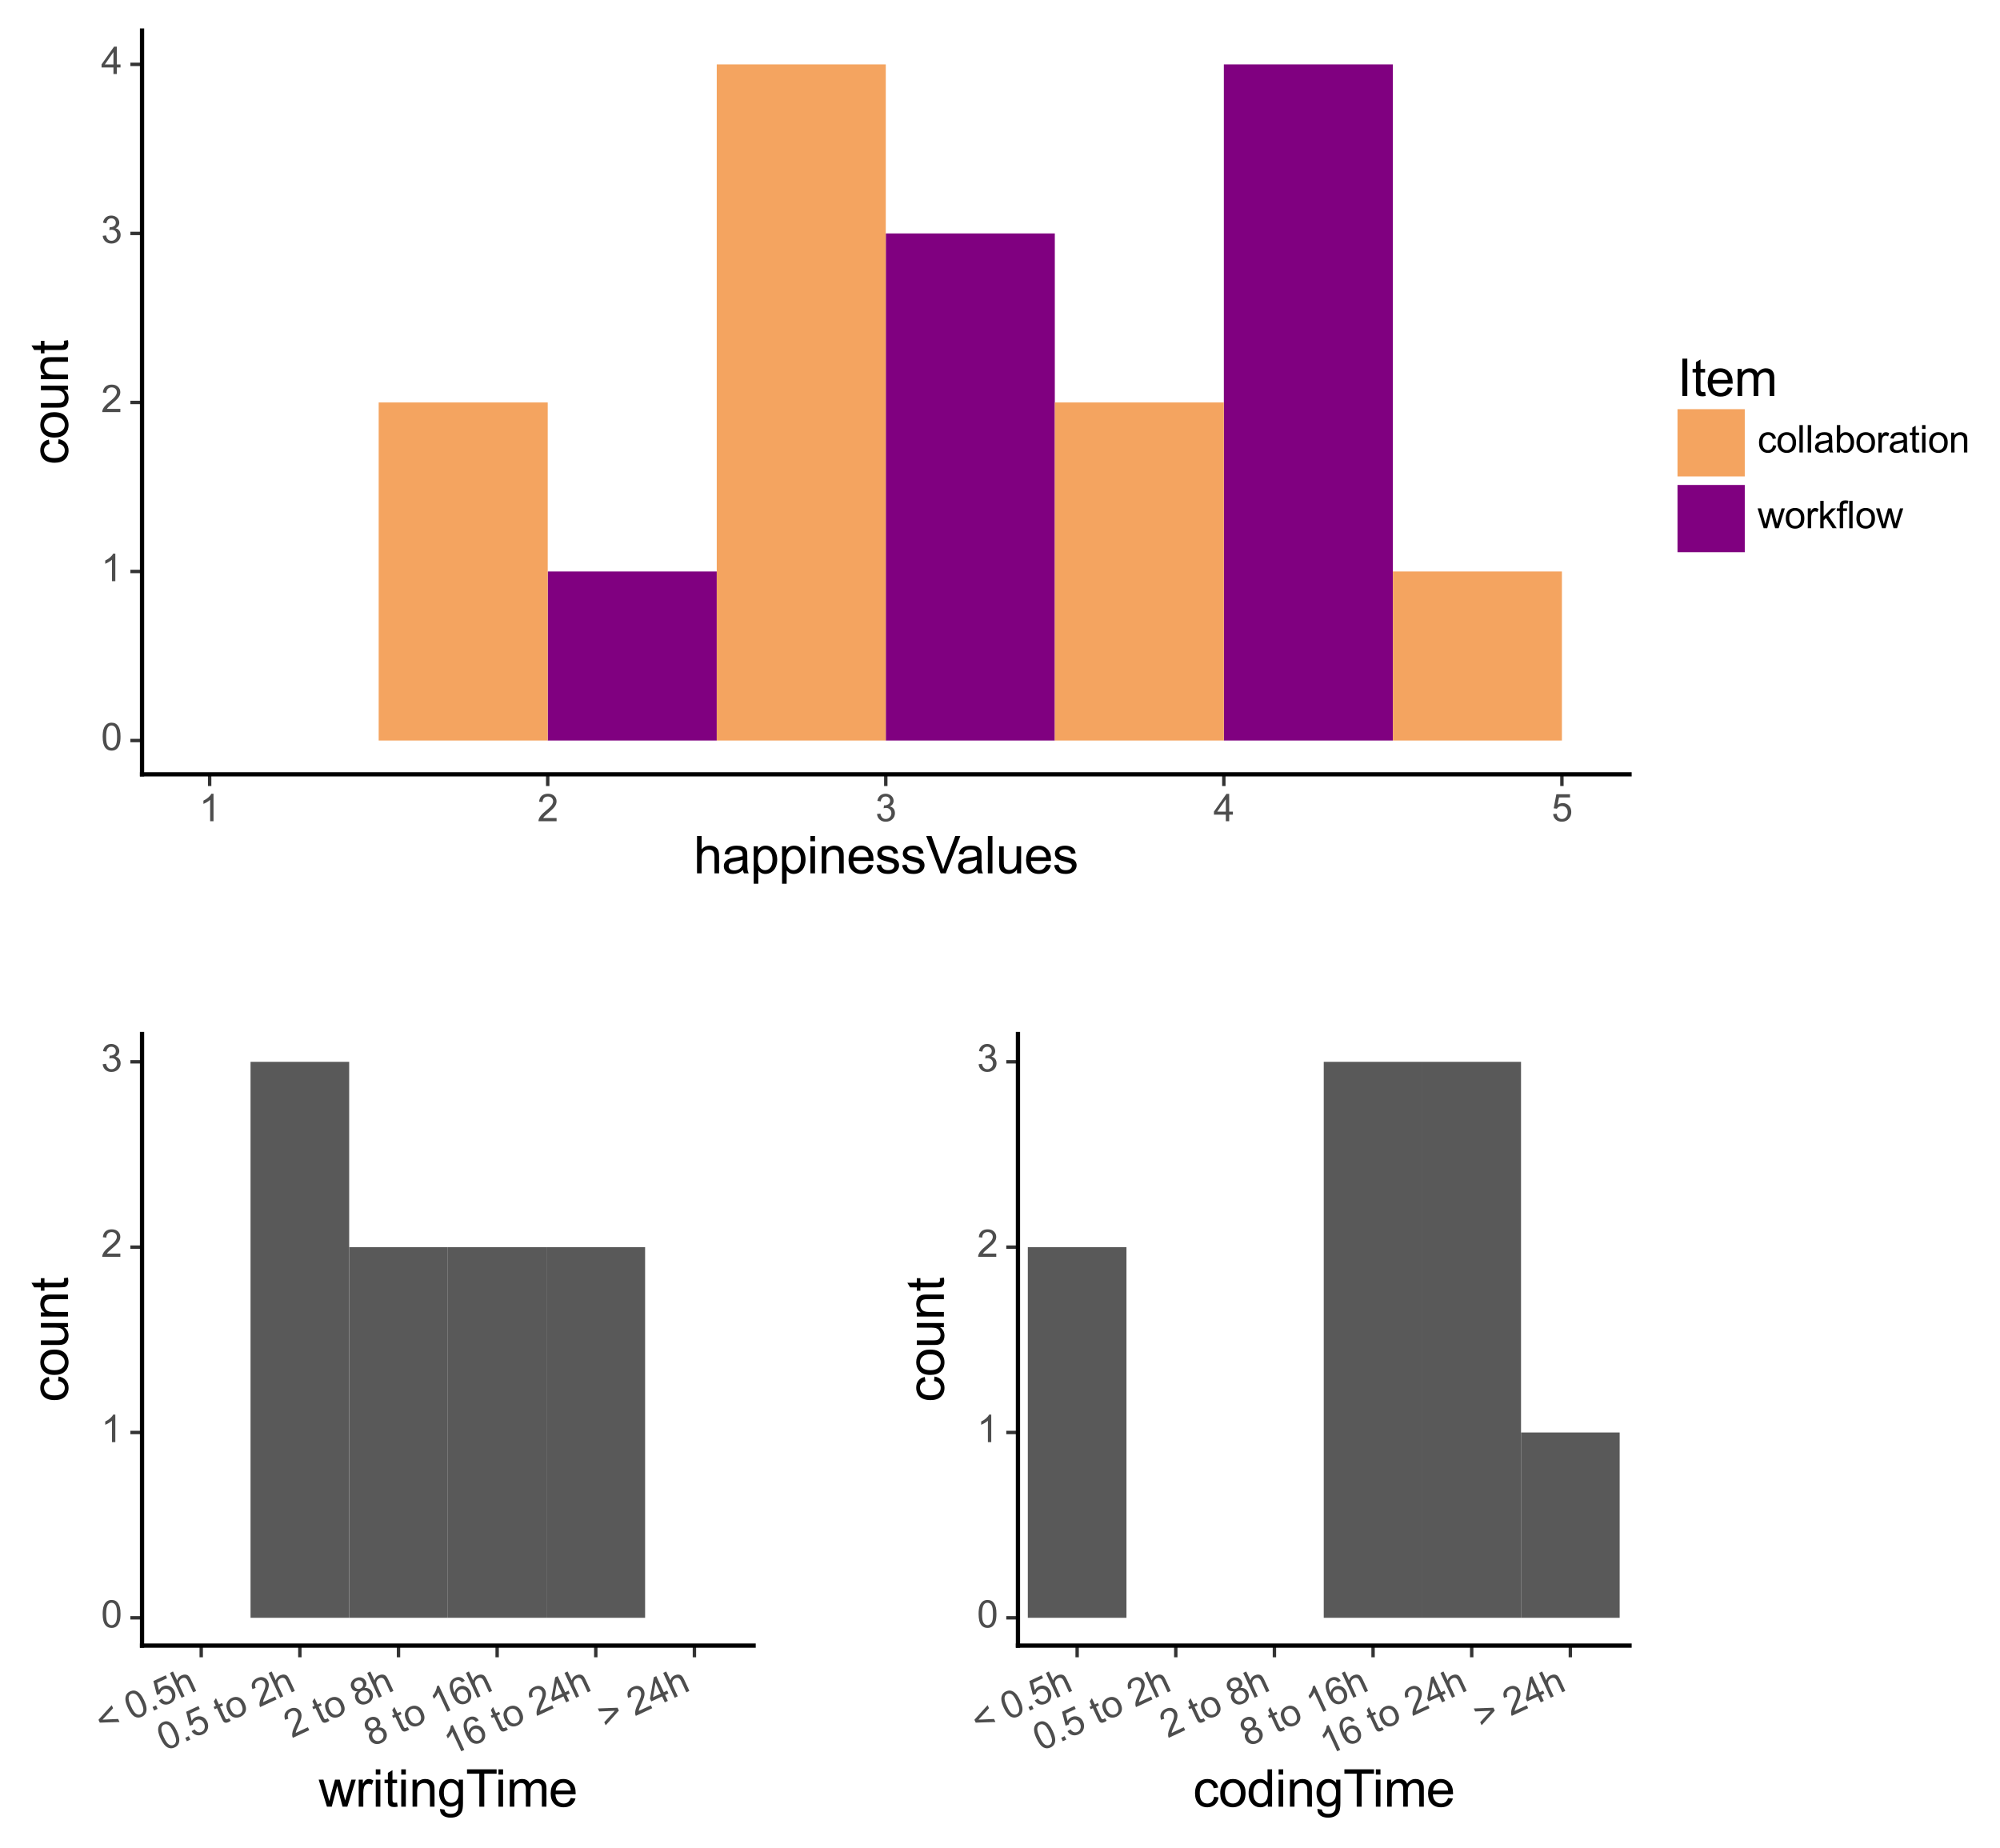<?xml version="1.0" encoding="utf-8" standalone="no"?>
<!DOCTYPE svg PUBLIC "-//W3C//DTD SVG 1.1//EN"
  "http://www.w3.org/Graphics/SVG/1.1/DTD/svg11.dtd">
<svg xmlns:xlink="http://www.w3.org/1999/xlink" width="470.918pt" height="435.124pt" viewBox="0 0 470.918 435.124" xmlns="http://www.w3.org/2000/svg" version="1.1">
 <rect x="0" y="0" width="470.918" height="435.124" fill="#808080" stroke="none"/>
 <defs>
  <style type="text/css">*{stroke-linejoin: round; stroke-linecap: butt}</style>
 </defs>
 <g id="figure_1">
  <g id="patch_1">
   <path d="M 0 435.124 
L 470.918 435.124 
L 470.918 0 
L 0 0 
z
" style="fill: #ffffff; stroke: #ffffff; stroke-linejoin: miter"/>
  </g>
  <g id="axes_1">
   <g id="patch_2">
    <path d="M 239.688 387.472 
L 383.688 387.472 
L 383.688 243.472 
L 239.688 243.472 
z
" style="fill: #ffffff"/>
   </g>
   <g id="matplotlib.axis_1">
    <g id="xtick_1">
     <g id="line2d_1">
      <path d="M 253.623 387.472 
" style="fill: none; stroke: #000000; stroke-width: 1.5; stroke-linecap: square"/>
      <defs>
       <path id="mec84e89b6c" d="M 0 0 
L 0 2.75 
" style="stroke: #333333; stroke-width: 0.8"/>
      </defs>
      <g>
       <use xlink:href="#mec84e89b6c" x="253.623" y="387.472" style="stroke: #333333; stroke-width: 0.8"/>
      </g>
     </g>
     <g id="text_1">
      <!-- &lt; 0.5h -->
      <g style="fill: #4d4d4d" transform="translate(230.489 408.374) rotate(-25) scale(0.088 -0.088)">
       <defs>
        <path id="ArialMT-3c" d="M 350 2003 
L 350 2528 
L 3384 3809 
L 3384 3250 
L 978 2263 
L 3384 1266 
L 3384 706 
L 350 2003 
z
" transform="scale(0.016)"/>
        <path id="ArialMT-20" transform="scale(0.016)"/>
        <path id="ArialMT-30" d="M 266 2259 
Q 266 3072 433 3567 
Q 600 4063 929 4331 
Q 1259 4600 1759 4600 
Q 2128 4600 2406 4451 
Q 2684 4303 2865 4023 
Q 3047 3744 3150 3342 
Q 3253 2941 3253 2259 
Q 3253 1453 3087 958 
Q 2922 463 2592 192 
Q 2263 -78 1759 -78 
Q 1097 -78 719 397 
Q 266 969 266 2259 
z
M 844 2259 
Q 844 1131 1108 757 
Q 1372 384 1759 384 
Q 2147 384 2411 759 
Q 2675 1134 2675 2259 
Q 2675 3391 2411 3762 
Q 2147 4134 1753 4134 
Q 1366 4134 1134 3806 
Q 844 3388 844 2259 
z
" transform="scale(0.016)"/>
        <path id="ArialMT-2e" d="M 581 0 
L 581 641 
L 1222 641 
L 1222 0 
L 581 0 
z
" transform="scale(0.016)"/>
        <path id="ArialMT-35" d="M 266 1200 
L 856 1250 
Q 922 819 1161 601 
Q 1400 384 1738 384 
Q 2144 384 2425 690 
Q 2706 997 2706 1503 
Q 2706 1984 2436 2262 
Q 2166 2541 1728 2541 
Q 1456 2541 1237 2417 
Q 1019 2294 894 2097 
L 366 2166 
L 809 4519 
L 3088 4519 
L 3088 3981 
L 1259 3981 
L 1013 2750 
Q 1425 3038 1878 3038 
Q 2478 3038 2890 2622 
Q 3303 2206 3303 1553 
Q 3303 931 2941 478 
Q 2500 -78 1738 -78 
Q 1113 -78 717 272 
Q 322 622 266 1200 
z
" transform="scale(0.016)"/>
        <path id="ArialMT-68" d="M 422 0 
L 422 4581 
L 984 4581 
L 984 2938 
Q 1378 3394 1978 3394 
Q 2347 3394 2619 3248 
Q 2891 3103 3008 2847 
Q 3125 2591 3125 2103 
L 3125 0 
L 2563 0 
L 2563 2103 
Q 2563 2525 2380 2717 
Q 2197 2909 1863 2909 
Q 1613 2909 1392 2779 
Q 1172 2650 1078 2428 
Q 984 2206 984 1816 
L 984 0 
L 422 0 
z
" transform="scale(0.016)"/>
       </defs>
       <use xlink:href="#ArialMT-3c"/>
       <use xlink:href="#ArialMT-20" x="58.398"/>
       <use xlink:href="#ArialMT-30" x="86.182"/>
       <use xlink:href="#ArialMT-2e" x="141.797"/>
       <use xlink:href="#ArialMT-35" x="169.58"/>
       <use xlink:href="#ArialMT-68" x="225.195"/>
      </g>
     </g>
    </g>
    <g id="xtick_2">
     <g id="line2d_2">
      <path d="M 276.849 387.472 
" style="fill: none; stroke: #000000; stroke-width: 1.5; stroke-linecap: square"/>
      <g>
       <use xlink:href="#mec84e89b6c" x="276.849" y="387.472" style="stroke: #333333; stroke-width: 0.8"/>
      </g>
     </g>
     <g id="text_2">
      <!-- 0.5 to 2h -->
      <g style="fill: #4d4d4d" transform="translate(245.071 412.404) rotate(-25) scale(0.088 -0.088)">
       <defs>
        <path id="ArialMT-74" d="M 1650 503 
L 1731 6 
Q 1494 -44 1306 -44 
Q 1000 -44 831 53 
Q 663 150 594 308 
Q 525 466 525 972 
L 525 2881 
L 113 2881 
L 113 3319 
L 525 3319 
L 525 4141 
L 1084 4478 
L 1084 3319 
L 1650 3319 
L 1650 2881 
L 1084 2881 
L 1084 941 
Q 1084 700 1114 631 
Q 1144 563 1211 522 
Q 1278 481 1403 481 
Q 1497 481 1650 503 
z
" transform="scale(0.016)"/>
        <path id="ArialMT-6f" d="M 213 1659 
Q 213 2581 725 3025 
Q 1153 3394 1769 3394 
Q 2453 3394 2887 2945 
Q 3322 2497 3322 1706 
Q 3322 1066 3130 698 
Q 2938 331 2570 128 
Q 2203 -75 1769 -75 
Q 1072 -75 642 372 
Q 213 819 213 1659 
z
M 791 1659 
Q 791 1022 1069 705 
Q 1347 388 1769 388 
Q 2188 388 2466 706 
Q 2744 1025 2744 1678 
Q 2744 2294 2464 2611 
Q 2184 2928 1769 2928 
Q 1347 2928 1069 2612 
Q 791 2297 791 1659 
z
" transform="scale(0.016)"/>
        <path id="ArialMT-32" d="M 3222 541 
L 3222 0 
L 194 0 
Q 188 203 259 391 
Q 375 700 629 1000 
Q 884 1300 1366 1694 
Q 2113 2306 2375 2664 
Q 2638 3022 2638 3341 
Q 2638 3675 2398 3904 
Q 2159 4134 1775 4134 
Q 1369 4134 1125 3890 
Q 881 3647 878 3216 
L 300 3275 
Q 359 3922 746 4261 
Q 1134 4600 1788 4600 
Q 2447 4600 2831 4234 
Q 3216 3869 3216 3328 
Q 3216 3053 3103 2787 
Q 2991 2522 2730 2228 
Q 2469 1934 1863 1422 
Q 1356 997 1212 845 
Q 1069 694 975 541 
L 3222 541 
z
" transform="scale(0.016)"/>
       </defs>
       <use xlink:href="#ArialMT-30"/>
       <use xlink:href="#ArialMT-2e" x="55.615"/>
       <use xlink:href="#ArialMT-35" x="83.398"/>
       <use xlink:href="#ArialMT-20" x="139.014"/>
       <use xlink:href="#ArialMT-74" x="166.797"/>
       <use xlink:href="#ArialMT-6f" x="194.58"/>
       <use xlink:href="#ArialMT-20" x="250.195"/>
       <use xlink:href="#ArialMT-32" x="277.979"/>
       <use xlink:href="#ArialMT-68" x="333.594"/>
      </g>
     </g>
    </g>
    <g id="xtick_3">
     <g id="line2d_3">
      <path d="M 300.075 387.472 
" style="fill: none; stroke: #000000; stroke-width: 1.5; stroke-linecap: square"/>
      <g>
       <use xlink:href="#mec84e89b6c" x="300.075" y="387.472" style="stroke: #333333; stroke-width: 0.8"/>
      </g>
     </g>
     <g id="text_3">
      <!-- 2 to 8h -->
      <g style="fill: #4d4d4d" transform="translate(274.948 409.303) rotate(-25) scale(0.088 -0.088)">
       <defs>
        <path id="ArialMT-38" d="M 1131 2484 
Q 781 2613 612 2850 
Q 444 3088 444 3419 
Q 444 3919 803 4259 
Q 1163 4600 1759 4600 
Q 2359 4600 2725 4251 
Q 3091 3903 3091 3403 
Q 3091 3084 2923 2848 
Q 2756 2613 2416 2484 
Q 2838 2347 3058 2040 
Q 3278 1734 3278 1309 
Q 3278 722 2862 322 
Q 2447 -78 1769 -78 
Q 1091 -78 675 323 
Q 259 725 259 1325 
Q 259 1772 486 2073 
Q 713 2375 1131 2484 
z
M 1019 3438 
Q 1019 3113 1228 2906 
Q 1438 2700 1772 2700 
Q 2097 2700 2305 2904 
Q 2513 3109 2513 3406 
Q 2513 3716 2298 3927 
Q 2084 4138 1766 4138 
Q 1444 4138 1231 3931 
Q 1019 3725 1019 3438 
z
M 838 1322 
Q 838 1081 952 856 
Q 1066 631 1291 507 
Q 1516 384 1775 384 
Q 2178 384 2440 643 
Q 2703 903 2703 1303 
Q 2703 1709 2433 1975 
Q 2163 2241 1756 2241 
Q 1359 2241 1098 1978 
Q 838 1716 838 1322 
z
" transform="scale(0.016)"/>
       </defs>
       <use xlink:href="#ArialMT-32"/>
       <use xlink:href="#ArialMT-20" x="55.615"/>
       <use xlink:href="#ArialMT-74" x="83.398"/>
       <use xlink:href="#ArialMT-6f" x="111.182"/>
       <use xlink:href="#ArialMT-20" x="166.797"/>
       <use xlink:href="#ArialMT-38" x="194.58"/>
       <use xlink:href="#ArialMT-68" x="250.195"/>
      </g>
     </g>
    </g>
    <g id="xtick_4">
     <g id="line2d_4">
      <path d="M 323.3 387.472 
" style="fill: none; stroke: #000000; stroke-width: 1.5; stroke-linecap: square"/>
      <g>
       <use xlink:href="#mec84e89b6c" x="323.3" y="387.472" style="stroke: #333333; stroke-width: 0.8"/>
      </g>
     </g>
     <g id="text_4">
      <!-- 8 to 16h -->
      <g style="fill: #4d4d4d" transform="translate(293.739 411.371) rotate(-25) scale(0.088 -0.088)">
       <defs>
        <path id="ArialMT-31" d="M 2384 0 
L 1822 0 
L 1822 3584 
Q 1619 3391 1289 3197 
Q 959 3003 697 2906 
L 697 3450 
Q 1169 3672 1522 3987 
Q 1875 4303 2022 4600 
L 2384 4600 
L 2384 0 
z
" transform="scale(0.016)"/>
        <path id="ArialMT-36" d="M 3184 3459 
L 2625 3416 
Q 2550 3747 2413 3897 
Q 2184 4138 1850 4138 
Q 1581 4138 1378 3988 
Q 1113 3794 959 3422 
Q 806 3050 800 2363 
Q 1003 2672 1297 2822 
Q 1591 2972 1913 2972 
Q 2475 2972 2870 2558 
Q 3266 2144 3266 1488 
Q 3266 1056 3080 686 
Q 2894 316 2569 119 
Q 2244 -78 1831 -78 
Q 1128 -78 684 439 
Q 241 956 241 2144 
Q 241 3472 731 4075 
Q 1159 4600 1884 4600 
Q 2425 4600 2770 4297 
Q 3116 3994 3184 3459 
z
M 888 1484 
Q 888 1194 1011 928 
Q 1134 663 1356 523 
Q 1578 384 1822 384 
Q 2178 384 2434 671 
Q 2691 959 2691 1453 
Q 2691 1928 2437 2201 
Q 2184 2475 1800 2475 
Q 1419 2475 1153 2201 
Q 888 1928 888 1484 
z
" transform="scale(0.016)"/>
       </defs>
       <use xlink:href="#ArialMT-38"/>
       <use xlink:href="#ArialMT-20" x="55.615"/>
       <use xlink:href="#ArialMT-74" x="83.398"/>
       <use xlink:href="#ArialMT-6f" x="111.182"/>
       <use xlink:href="#ArialMT-20" x="166.797"/>
       <use xlink:href="#ArialMT-31" x="194.58"/>
       <use xlink:href="#ArialMT-36" x="250.195"/>
       <use xlink:href="#ArialMT-68" x="305.811"/>
      </g>
     </g>
    </g>
    <g id="xtick_5">
     <g id="line2d_5">
      <path d="M 346.526 387.472 
" style="fill: none; stroke: #000000; stroke-width: 1.5; stroke-linecap: square"/>
      <g>
       <use xlink:href="#mec84e89b6c" x="346.526" y="387.472" style="stroke: #333333; stroke-width: 0.8"/>
      </g>
     </g>
     <g id="text_5">
      <!-- 16 to 24h -->
      <g style="fill: #4d4d4d" transform="translate(312.529 413.439) rotate(-25) scale(0.088 -0.088)">
       <defs>
        <path id="ArialMT-34" d="M 2069 0 
L 2069 1097 
L 81 1097 
L 81 1613 
L 2172 4581 
L 2631 4581 
L 2631 1613 
L 3250 1613 
L 3250 1097 
L 2631 1097 
L 2631 0 
L 2069 0 
z
M 2069 1613 
L 2069 3678 
L 634 1613 
L 2069 1613 
z
" transform="scale(0.016)"/>
       </defs>
       <use xlink:href="#ArialMT-31"/>
       <use xlink:href="#ArialMT-36" x="55.615"/>
       <use xlink:href="#ArialMT-20" x="111.23"/>
       <use xlink:href="#ArialMT-74" x="139.014"/>
       <use xlink:href="#ArialMT-6f" x="166.797"/>
       <use xlink:href="#ArialMT-20" x="222.412"/>
       <use xlink:href="#ArialMT-32" x="250.195"/>
       <use xlink:href="#ArialMT-34" x="305.811"/>
       <use xlink:href="#ArialMT-68" x="361.426"/>
      </g>
     </g>
    </g>
    <g id="xtick_6">
     <g id="line2d_6">
      <path d="M 369.752 387.472 
" style="fill: none; stroke: #000000; stroke-width: 1.5; stroke-linecap: square"/>
      <g>
       <use xlink:href="#mec84e89b6c" x="369.752" y="387.472" style="stroke: #333333; stroke-width: 0.8"/>
      </g>
     </g>
     <g id="text_6">
      <!-- &gt; 24h -->
      <g style="fill: #4d4d4d" transform="translate(348.834 407.34) rotate(-25) scale(0.088 -0.088)">
       <defs>
        <path id="ArialMT-3e" d="M 3384 2003 
L 350 706 
L 350 1266 
L 2753 2263 
L 350 3250 
L 350 3809 
L 3384 2528 
L 3384 2003 
z
" transform="scale(0.016)"/>
       </defs>
       <use xlink:href="#ArialMT-3e"/>
       <use xlink:href="#ArialMT-20" x="58.398"/>
       <use xlink:href="#ArialMT-32" x="86.182"/>
       <use xlink:href="#ArialMT-34" x="141.797"/>
       <use xlink:href="#ArialMT-68" x="197.412"/>
      </g>
     </g>
    </g>
    <g id="text_7">
     <!-- codingTime -->
     <g transform="translate(280.901 425.399) scale(0.12 -0.12)">
      <defs>
       <path id="ArialMT-63" d="M 2588 1216 
L 3141 1144 
Q 3050 572 2676 248 
Q 2303 -75 1759 -75 
Q 1078 -75 664 370 
Q 250 816 250 1647 
Q 250 2184 428 2587 
Q 606 2991 970 3192 
Q 1334 3394 1763 3394 
Q 2303 3394 2647 3120 
Q 2991 2847 3088 2344 
L 2541 2259 
Q 2463 2594 2264 2762 
Q 2066 2931 1784 2931 
Q 1359 2931 1093 2626 
Q 828 2322 828 1663 
Q 828 994 1084 691 
Q 1341 388 1753 388 
Q 2084 388 2306 591 
Q 2528 794 2588 1216 
z
" transform="scale(0.016)"/>
       <path id="ArialMT-64" d="M 2575 0 
L 2575 419 
Q 2259 -75 1647 -75 
Q 1250 -75 917 144 
Q 584 363 401 755 
Q 219 1147 219 1656 
Q 219 2153 384 2558 
Q 550 2963 881 3178 
Q 1213 3394 1622 3394 
Q 1922 3394 2156 3267 
Q 2391 3141 2538 2938 
L 2538 4581 
L 3097 4581 
L 3097 0 
L 2575 0 
z
M 797 1656 
Q 797 1019 1065 703 
Q 1334 388 1700 388 
Q 2069 388 2326 689 
Q 2584 991 2584 1609 
Q 2584 2291 2321 2609 
Q 2059 2928 1675 2928 
Q 1300 2928 1048 2622 
Q 797 2316 797 1656 
z
" transform="scale(0.016)"/>
       <path id="ArialMT-69" d="M 425 3934 
L 425 4581 
L 988 4581 
L 988 3934 
L 425 3934 
z
M 425 0 
L 425 3319 
L 988 3319 
L 988 0 
L 425 0 
z
" transform="scale(0.016)"/>
       <path id="ArialMT-6e" d="M 422 0 
L 422 3319 
L 928 3319 
L 928 2847 
Q 1294 3394 1984 3394 
Q 2284 3394 2536 3286 
Q 2788 3178 2913 3003 
Q 3038 2828 3088 2588 
Q 3119 2431 3119 2041 
L 3119 0 
L 2556 0 
L 2556 2019 
Q 2556 2363 2490 2533 
Q 2425 2703 2258 2804 
Q 2091 2906 1866 2906 
Q 1506 2906 1245 2678 
Q 984 2450 984 1813 
L 984 0 
L 422 0 
z
" transform="scale(0.016)"/>
       <path id="ArialMT-67" d="M 319 -275 
L 866 -356 
Q 900 -609 1056 -725 
Q 1266 -881 1628 -881 
Q 2019 -881 2231 -725 
Q 2444 -569 2519 -288 
Q 2563 -116 2559 434 
Q 2191 0 1641 0 
Q 956 0 581 494 
Q 206 988 206 1678 
Q 206 2153 378 2554 
Q 550 2956 876 3175 
Q 1203 3394 1644 3394 
Q 2231 3394 2613 2919 
L 2613 3319 
L 3131 3319 
L 3131 450 
Q 3131 -325 2973 -648 
Q 2816 -972 2473 -1159 
Q 2131 -1347 1631 -1347 
Q 1038 -1347 672 -1080 
Q 306 -813 319 -275 
z
M 784 1719 
Q 784 1066 1043 766 
Q 1303 466 1694 466 
Q 2081 466 2343 764 
Q 2606 1063 2606 1700 
Q 2606 2309 2336 2618 
Q 2066 2928 1684 2928 
Q 1309 2928 1046 2623 
Q 784 2319 784 1719 
z
" transform="scale(0.016)"/>
       <path id="ArialMT-54" d="M 1659 0 
L 1659 4041 
L 150 4041 
L 150 4581 
L 3781 4581 
L 3781 4041 
L 2266 4041 
L 2266 0 
L 1659 0 
z
" transform="scale(0.016)"/>
       <path id="ArialMT-6d" d="M 422 0 
L 422 3319 
L 925 3319 
L 925 2853 
Q 1081 3097 1340 3245 
Q 1600 3394 1931 3394 
Q 2300 3394 2536 3241 
Q 2772 3088 2869 2813 
Q 3263 3394 3894 3394 
Q 4388 3394 4653 3120 
Q 4919 2847 4919 2278 
L 4919 0 
L 4359 0 
L 4359 2091 
Q 4359 2428 4304 2576 
Q 4250 2725 4106 2815 
Q 3963 2906 3769 2906 
Q 3419 2906 3187 2673 
Q 2956 2441 2956 1928 
L 2956 0 
L 2394 0 
L 2394 2156 
Q 2394 2531 2256 2718 
Q 2119 2906 1806 2906 
Q 1569 2906 1367 2781 
Q 1166 2656 1075 2415 
Q 984 2175 984 1722 
L 984 0 
L 422 0 
z
" transform="scale(0.016)"/>
       <path id="ArialMT-65" d="M 2694 1069 
L 3275 997 
Q 3138 488 2766 206 
Q 2394 -75 1816 -75 
Q 1088 -75 661 373 
Q 234 822 234 1631 
Q 234 2469 665 2931 
Q 1097 3394 1784 3394 
Q 2450 3394 2872 2941 
Q 3294 2488 3294 1666 
Q 3294 1616 3291 1516 
L 816 1516 
Q 847 969 1125 678 
Q 1403 388 1819 388 
Q 2128 388 2347 550 
Q 2566 713 2694 1069 
z
M 847 1978 
L 2700 1978 
Q 2663 2397 2488 2606 
Q 2219 2931 1791 2931 
Q 1403 2931 1139 2672 
Q 875 2413 847 1978 
z
" transform="scale(0.016)"/>
      </defs>
      <use xlink:href="#ArialMT-63"/>
      <use xlink:href="#ArialMT-6f" x="50"/>
      <use xlink:href="#ArialMT-64" x="105.615"/>
      <use xlink:href="#ArialMT-69" x="161.23"/>
      <use xlink:href="#ArialMT-6e" x="183.447"/>
      <use xlink:href="#ArialMT-67" x="239.062"/>
      <use xlink:href="#ArialMT-54" x="294.678"/>
      <use xlink:href="#ArialMT-69" x="352.012"/>
      <use xlink:href="#ArialMT-6d" x="374.229"/>
      <use xlink:href="#ArialMT-65" x="457.529"/>
     </g>
    </g>
   </g>
   <g id="matplotlib.axis_2">
    <g id="ytick_1">
     <g id="line2d_7">
      <path d="M 239.688 380.926 
" style="fill: none; stroke: #000000; stroke-width: 1.5; stroke-linecap: square"/>
      <defs>
       <path id="m8997f641a8" d="M 0 0 
L -2.75 0 
" style="stroke: #333333; stroke-width: 0.8"/>
      </defs>
      <g>
       <use xlink:href="#m8997f641a8" x="239.688" y="380.926" style="stroke: #333333; stroke-width: 0.8"/>
      </g>
     </g>
     <g id="text_8">
      <!-- 0 -->
      <g style="fill: #4d4d4d" transform="translate(230.044 383.201) scale(0.088 -0.088)">
       <use xlink:href="#ArialMT-30"/>
      </g>
     </g>
    </g>
    <g id="ytick_2">
     <g id="line2d_8">
      <path d="M 239.688 337.29 
" style="fill: none; stroke: #000000; stroke-width: 1.5; stroke-linecap: square"/>
      <g>
       <use xlink:href="#m8997f641a8" x="239.688" y="337.29" style="stroke: #333333; stroke-width: 0.8"/>
      </g>
     </g>
     <g id="text_9">
      <!-- 1 -->
      <g style="fill: #4d4d4d" transform="translate(230.044 339.565) scale(0.088 -0.088)">
       <use xlink:href="#ArialMT-31"/>
      </g>
     </g>
    </g>
    <g id="ytick_3">
     <g id="line2d_9">
      <path d="M 239.688 293.654 
" style="fill: none; stroke: #000000; stroke-width: 1.5; stroke-linecap: square"/>
      <g>
       <use xlink:href="#m8997f641a8" x="239.688" y="293.654" style="stroke: #333333; stroke-width: 0.8"/>
      </g>
     </g>
     <g id="text_10">
      <!-- 2 -->
      <g style="fill: #4d4d4d" transform="translate(230.044 295.929) scale(0.088 -0.088)">
       <use xlink:href="#ArialMT-32"/>
      </g>
     </g>
    </g>
    <g id="ytick_4">
     <g id="line2d_10">
      <path d="M 239.688 250.017 
" style="fill: none; stroke: #000000; stroke-width: 1.5; stroke-linecap: square"/>
      <g>
       <use xlink:href="#m8997f641a8" x="239.688" y="250.017" style="stroke: #333333; stroke-width: 0.8"/>
      </g>
     </g>
     <g id="text_11">
      <!-- 3 -->
      <g style="fill: #4d4d4d" transform="translate(230.044 252.292) scale(0.088 -0.088)">
       <defs>
        <path id="ArialMT-33" d="M 269 1209 
L 831 1284 
Q 928 806 1161 595 
Q 1394 384 1728 384 
Q 2125 384 2398 659 
Q 2672 934 2672 1341 
Q 2672 1728 2419 1979 
Q 2166 2231 1775 2231 
Q 1616 2231 1378 2169 
L 1441 2663 
Q 1497 2656 1531 2656 
Q 1891 2656 2178 2843 
Q 2466 3031 2466 3422 
Q 2466 3731 2256 3934 
Q 2047 4138 1716 4138 
Q 1388 4138 1169 3931 
Q 950 3725 888 3313 
L 325 3413 
Q 428 3978 793 4289 
Q 1159 4600 1703 4600 
Q 2078 4600 2393 4439 
Q 2709 4278 2876 4000 
Q 3044 3722 3044 3409 
Q 3044 3113 2884 2869 
Q 2725 2625 2413 2481 
Q 2819 2388 3044 2092 
Q 3269 1797 3269 1353 
Q 3269 753 2831 336 
Q 2394 -81 1725 -81 
Q 1122 -81 723 278 
Q 325 638 269 1209 
z
" transform="scale(0.016)"/>
       </defs>
       <use xlink:href="#ArialMT-33"/>
      </g>
     </g>
    </g>
    <g id="ytick_5"/>
    <g id="ytick_6"/>
    <g id="ytick_7"/>
    <g id="text_12">
     <!-- count -->
     <g transform="translate(222.246 330.148) rotate(-90) scale(0.12 -0.12)">
      <defs>
       <path id="ArialMT-75" d="M 2597 0 
L 2597 488 
Q 2209 -75 1544 -75 
Q 1250 -75 995 37 
Q 741 150 617 320 
Q 494 491 444 738 
Q 409 903 409 1263 
L 409 3319 
L 972 3319 
L 972 1478 
Q 972 1038 1006 884 
Q 1059 663 1231 536 
Q 1403 409 1656 409 
Q 1909 409 2131 539 
Q 2353 669 2445 892 
Q 2538 1116 2538 1541 
L 2538 3319 
L 3100 3319 
L 3100 0 
L 2597 0 
z
" transform="scale(0.016)"/>
      </defs>
      <use xlink:href="#ArialMT-63"/>
      <use xlink:href="#ArialMT-6f" x="50"/>
      <use xlink:href="#ArialMT-75" x="105.615"/>
      <use xlink:href="#ArialMT-6e" x="161.23"/>
      <use xlink:href="#ArialMT-74" x="216.846"/>
     </g>
    </g>
   </g>
   <g id="patch_3">
    <path d="M 239.688 387.472 
L 239.688 243.472 
" style="fill: none; stroke: #000000; stroke-linejoin: miter; stroke-linecap: square"/>
   </g>
   <g id="patch_4">
    <path d="M 239.688 387.472 
L 383.688 387.472 
" style="fill: none; stroke: #000000; stroke-linejoin: miter; stroke-linecap: square"/>
   </g>
   <g id="PolyCollection_1">
    <path d="M 242.01 380.926 
L 242.01 380.926 
L 265.236 380.926 
L 265.236 380.926 
z
" clip-path="url(#pcc4ea2f92e)" style="fill: #595959"/>
    <path d="M 242.01 380.926 
L 242.01 293.654 
L 265.236 293.654 
L 265.236 380.926 
z
" clip-path="url(#pcc4ea2f92e)" style="fill: #595959"/>
    <path d="M 242.01 293.654 
L 242.01 293.654 
L 265.236 293.654 
L 265.236 293.654 
z
" clip-path="url(#pcc4ea2f92e)" style="fill: #595959"/>
    <path d="M 242.01 293.654 
L 242.01 293.654 
L 265.236 293.654 
L 265.236 293.654 
z
" clip-path="url(#pcc4ea2f92e)" style="fill: #595959"/>
    <path d="M 265.236 380.926 
L 265.236 380.926 
L 288.462 380.926 
L 288.462 380.926 
z
" clip-path="url(#pcc4ea2f92e)" style="fill: #595959"/>
    <path d="M 265.236 380.926 
L 265.236 380.926 
L 288.462 380.926 
L 288.462 380.926 
z
" clip-path="url(#pcc4ea2f92e)" style="fill: #595959"/>
    <path d="M 265.236 380.926 
L 265.236 380.926 
L 288.462 380.926 
L 288.462 380.926 
z
" clip-path="url(#pcc4ea2f92e)" style="fill: #595959"/>
    <path d="M 265.236 380.926 
L 265.236 380.926 
L 288.462 380.926 
L 288.462 380.926 
z
" clip-path="url(#pcc4ea2f92e)" style="fill: #595959"/>
    <path d="M 288.462 380.926 
L 288.462 380.926 
L 311.688 380.926 
L 311.688 380.926 
z
" clip-path="url(#pcc4ea2f92e)" style="fill: #595959"/>
    <path d="M 288.462 380.926 
L 288.462 380.926 
L 311.688 380.926 
L 311.688 380.926 
z
" clip-path="url(#pcc4ea2f92e)" style="fill: #595959"/>
    <path d="M 288.462 380.926 
L 288.462 380.926 
L 311.688 380.926 
L 311.688 380.926 
z
" clip-path="url(#pcc4ea2f92e)" style="fill: #595959"/>
    <path d="M 288.462 380.926 
L 288.462 380.926 
L 311.688 380.926 
L 311.688 380.926 
z
" clip-path="url(#pcc4ea2f92e)" style="fill: #595959"/>
    <path d="M 311.688 380.926 
L 311.688 380.926 
L 334.913 380.926 
L 334.913 380.926 
z
" clip-path="url(#pcc4ea2f92e)" style="fill: #595959"/>
    <path d="M 311.688 380.926 
L 311.688 380.926 
L 334.913 380.926 
L 334.913 380.926 
z
" clip-path="url(#pcc4ea2f92e)" style="fill: #595959"/>
    <path d="M 311.688 380.926 
L 311.688 250.017 
L 334.913 250.017 
L 334.913 380.926 
z
" clip-path="url(#pcc4ea2f92e)" style="fill: #595959"/>
    <path d="M 311.688 250.017 
L 311.688 250.017 
L 334.913 250.017 
L 334.913 250.017 
z
" clip-path="url(#pcc4ea2f92e)" style="fill: #595959"/>
    <path d="M 334.913 380.926 
L 334.913 380.926 
L 358.139 380.926 
L 358.139 380.926 
z
" clip-path="url(#pcc4ea2f92e)" style="fill: #595959"/>
    <path d="M 334.913 380.926 
L 334.913 380.926 
L 358.139 380.926 
L 358.139 380.926 
z
" clip-path="url(#pcc4ea2f92e)" style="fill: #595959"/>
    <path d="M 334.913 380.926 
L 334.913 380.926 
L 358.139 380.926 
L 358.139 380.926 
z
" clip-path="url(#pcc4ea2f92e)" style="fill: #595959"/>
    <path d="M 334.913 380.926 
L 334.913 250.017 
L 358.139 250.017 
L 358.139 380.926 
z
" clip-path="url(#pcc4ea2f92e)" style="fill: #595959"/>
    <path d="M 358.139 380.926 
L 358.139 337.29 
L 381.365 337.29 
L 381.365 380.926 
z
" clip-path="url(#pcc4ea2f92e)" style="fill: #595959"/>
    <path d="M 358.139 337.29 
L 358.139 337.29 
L 381.365 337.29 
L 381.365 337.29 
z
" clip-path="url(#pcc4ea2f92e)" style="fill: #595959"/>
    <path d="M 358.139 337.29 
L 358.139 337.29 
L 381.365 337.29 
L 381.365 337.29 
z
" clip-path="url(#pcc4ea2f92e)" style="fill: #595959"/>
    <path d="M 358.139 337.29 
L 358.139 337.29 
L 381.365 337.29 
L 381.365 337.29 
z
" clip-path="url(#pcc4ea2f92e)" style="fill: #595959"/>
   </g>
  </g>
  <g id="axes_2">
   <g id="patch_5">
    <path d="M 213.444 427.53 
L 383.688 427.53 
L 383.688 243.472 
L 213.444 243.472 
L 213.444 427.53 
z
" style="fill: none; opacity: 0"/>
   </g>
   <g id="matplotlib.axis_3"/>
   <g id="matplotlib.axis_4"/>
  </g>
  <g id="axes_3">
   <g id="patch_6">
    <path d="M 33.444 387.472 
L 177.444 387.472 
L 177.444 243.472 
L 33.444 243.472 
z
" style="fill: #ffffff"/>
   </g>
   <g id="matplotlib.axis_5">
    <g id="xtick_7">
     <g id="line2d_11">
      <path d="M 47.379 387.472 
" style="fill: none; stroke: #000000; stroke-width: 1.5; stroke-linecap: square"/>
      <g>
       <use xlink:href="#mec84e89b6c" x="47.379" y="387.472" style="stroke: #333333; stroke-width: 0.8"/>
      </g>
     </g>
     <g id="text_13">
      <!-- &lt; 0.5h -->
      <g style="fill: #4d4d4d" transform="translate(24.245 408.374) rotate(-25) scale(0.088 -0.088)">
       <use xlink:href="#ArialMT-3c"/>
       <use xlink:href="#ArialMT-20" x="58.398"/>
       <use xlink:href="#ArialMT-30" x="86.182"/>
       <use xlink:href="#ArialMT-2e" x="141.797"/>
       <use xlink:href="#ArialMT-35" x="169.58"/>
       <use xlink:href="#ArialMT-68" x="225.195"/>
      </g>
     </g>
    </g>
    <g id="xtick_8">
     <g id="line2d_12">
      <path d="M 70.605 387.472 
" style="fill: none; stroke: #000000; stroke-width: 1.5; stroke-linecap: square"/>
      <g>
       <use xlink:href="#mec84e89b6c" x="70.605" y="387.472" style="stroke: #333333; stroke-width: 0.8"/>
      </g>
     </g>
     <g id="text_14">
      <!-- 0.5 to 2h -->
      <g style="fill: #4d4d4d" transform="translate(38.827 412.404) rotate(-25) scale(0.088 -0.088)">
       <use xlink:href="#ArialMT-30"/>
       <use xlink:href="#ArialMT-2e" x="55.615"/>
       <use xlink:href="#ArialMT-35" x="83.398"/>
       <use xlink:href="#ArialMT-20" x="139.014"/>
       <use xlink:href="#ArialMT-74" x="166.797"/>
       <use xlink:href="#ArialMT-6f" x="194.58"/>
       <use xlink:href="#ArialMT-20" x="250.195"/>
       <use xlink:href="#ArialMT-32" x="277.979"/>
       <use xlink:href="#ArialMT-68" x="333.594"/>
      </g>
     </g>
    </g>
    <g id="xtick_9">
     <g id="line2d_13">
      <path d="M 93.831 387.472 
" style="fill: none; stroke: #000000; stroke-width: 1.5; stroke-linecap: square"/>
      <g>
       <use xlink:href="#mec84e89b6c" x="93.831" y="387.472" style="stroke: #333333; stroke-width: 0.8"/>
      </g>
     </g>
     <g id="text_15">
      <!-- 2 to 8h -->
      <g style="fill: #4d4d4d" transform="translate(68.704 409.303) rotate(-25) scale(0.088 -0.088)">
       <use xlink:href="#ArialMT-32"/>
       <use xlink:href="#ArialMT-20" x="55.615"/>
       <use xlink:href="#ArialMT-74" x="83.398"/>
       <use xlink:href="#ArialMT-6f" x="111.182"/>
       <use xlink:href="#ArialMT-20" x="166.797"/>
       <use xlink:href="#ArialMT-38" x="194.58"/>
       <use xlink:href="#ArialMT-68" x="250.195"/>
      </g>
     </g>
    </g>
    <g id="xtick_10">
     <g id="line2d_14">
      <path d="M 117.057 387.472 
" style="fill: none; stroke: #000000; stroke-width: 1.5; stroke-linecap: square"/>
      <g>
       <use xlink:href="#mec84e89b6c" x="117.057" y="387.472" style="stroke: #333333; stroke-width: 0.8"/>
      </g>
     </g>
     <g id="text_16">
      <!-- 8 to 16h -->
      <g style="fill: #4d4d4d" transform="translate(87.495 411.371) rotate(-25) scale(0.088 -0.088)">
       <use xlink:href="#ArialMT-38"/>
       <use xlink:href="#ArialMT-20" x="55.615"/>
       <use xlink:href="#ArialMT-74" x="83.398"/>
       <use xlink:href="#ArialMT-6f" x="111.182"/>
       <use xlink:href="#ArialMT-20" x="166.797"/>
       <use xlink:href="#ArialMT-31" x="194.58"/>
       <use xlink:href="#ArialMT-36" x="250.195"/>
       <use xlink:href="#ArialMT-68" x="305.811"/>
      </g>
     </g>
    </g>
    <g id="xtick_11">
     <g id="line2d_15">
      <path d="M 140.282 387.472 
" style="fill: none; stroke: #000000; stroke-width: 1.5; stroke-linecap: square"/>
      <g>
       <use xlink:href="#mec84e89b6c" x="140.282" y="387.472" style="stroke: #333333; stroke-width: 0.8"/>
      </g>
     </g>
     <g id="text_17">
      <!-- 16 to 24h -->
      <g style="fill: #4d4d4d" transform="translate(106.285 413.439) rotate(-25) scale(0.088 -0.088)">
       <use xlink:href="#ArialMT-31"/>
       <use xlink:href="#ArialMT-36" x="55.615"/>
       <use xlink:href="#ArialMT-20" x="111.23"/>
       <use xlink:href="#ArialMT-74" x="139.014"/>
       <use xlink:href="#ArialMT-6f" x="166.797"/>
       <use xlink:href="#ArialMT-20" x="222.412"/>
       <use xlink:href="#ArialMT-32" x="250.195"/>
       <use xlink:href="#ArialMT-34" x="305.811"/>
       <use xlink:href="#ArialMT-68" x="361.426"/>
      </g>
     </g>
    </g>
    <g id="xtick_12">
     <g id="line2d_16">
      <path d="M 163.508 387.472 
" style="fill: none; stroke: #000000; stroke-width: 1.5; stroke-linecap: square"/>
      <g>
       <use xlink:href="#mec84e89b6c" x="163.508" y="387.472" style="stroke: #333333; stroke-width: 0.8"/>
      </g>
     </g>
     <g id="text_18">
      <!-- &gt; 24h -->
      <g style="fill: #4d4d4d" transform="translate(142.59 407.34) rotate(-25) scale(0.088 -0.088)">
       <use xlink:href="#ArialMT-3e"/>
       <use xlink:href="#ArialMT-20" x="58.398"/>
       <use xlink:href="#ArialMT-32" x="86.182"/>
       <use xlink:href="#ArialMT-34" x="141.797"/>
       <use xlink:href="#ArialMT-68" x="197.412"/>
      </g>
     </g>
    </g>
    <g id="text_19">
     <!-- writingTime -->
     <g transform="translate(74.999 425.399) scale(0.12 -0.12)">
      <defs>
       <path id="ArialMT-77" d="M 1034 0 
L 19 3319 
L 600 3319 
L 1128 1403 
L 1325 691 
Q 1338 744 1497 1375 
L 2025 3319 
L 2603 3319 
L 3100 1394 
L 3266 759 
L 3456 1400 
L 4025 3319 
L 4572 3319 
L 3534 0 
L 2950 0 
L 2422 1988 
L 2294 2553 
L 1622 0 
L 1034 0 
z
" transform="scale(0.016)"/>
       <path id="ArialMT-72" d="M 416 0 
L 416 3319 
L 922 3319 
L 922 2816 
Q 1116 3169 1280 3281 
Q 1444 3394 1641 3394 
Q 1925 3394 2219 3213 
L 2025 2691 
Q 1819 2813 1613 2813 
Q 1428 2813 1281 2702 
Q 1134 2591 1072 2394 
Q 978 2094 978 1738 
L 978 0 
L 416 0 
z
" transform="scale(0.016)"/>
      </defs>
      <use xlink:href="#ArialMT-77"/>
      <use xlink:href="#ArialMT-72" x="72.217"/>
      <use xlink:href="#ArialMT-69" x="105.518"/>
      <use xlink:href="#ArialMT-74" x="127.734"/>
      <use xlink:href="#ArialMT-69" x="155.518"/>
      <use xlink:href="#ArialMT-6e" x="177.734"/>
      <use xlink:href="#ArialMT-67" x="233.35"/>
      <use xlink:href="#ArialMT-54" x="288.965"/>
      <use xlink:href="#ArialMT-69" x="346.299"/>
      <use xlink:href="#ArialMT-6d" x="368.516"/>
      <use xlink:href="#ArialMT-65" x="451.816"/>
     </g>
    </g>
   </g>
   <g id="matplotlib.axis_6">
    <g id="ytick_8">
     <g id="line2d_17">
      <path d="M 33.444 380.926 
" style="fill: none; stroke: #000000; stroke-width: 1.5; stroke-linecap: square"/>
      <g>
       <use xlink:href="#m8997f641a8" x="33.444" y="380.926" style="stroke: #333333; stroke-width: 0.8"/>
      </g>
     </g>
     <g id="text_20">
      <!-- 0 -->
      <g style="fill: #4d4d4d" transform="translate(23.8 383.201) scale(0.088 -0.088)">
       <use xlink:href="#ArialMT-30"/>
      </g>
     </g>
    </g>
    <g id="ytick_9">
     <g id="line2d_18">
      <path d="M 33.444 337.29 
" style="fill: none; stroke: #000000; stroke-width: 1.5; stroke-linecap: square"/>
      <g>
       <use xlink:href="#m8997f641a8" x="33.444" y="337.29" style="stroke: #333333; stroke-width: 0.8"/>
      </g>
     </g>
     <g id="text_21">
      <!-- 1 -->
      <g style="fill: #4d4d4d" transform="translate(23.8 339.565) scale(0.088 -0.088)">
       <use xlink:href="#ArialMT-31"/>
      </g>
     </g>
    </g>
    <g id="ytick_10">
     <g id="line2d_19">
      <path d="M 33.444 293.654 
" style="fill: none; stroke: #000000; stroke-width: 1.5; stroke-linecap: square"/>
      <g>
       <use xlink:href="#m8997f641a8" x="33.444" y="293.654" style="stroke: #333333; stroke-width: 0.8"/>
      </g>
     </g>
     <g id="text_22">
      <!-- 2 -->
      <g style="fill: #4d4d4d" transform="translate(23.8 295.929) scale(0.088 -0.088)">
       <use xlink:href="#ArialMT-32"/>
      </g>
     </g>
    </g>
    <g id="ytick_11">
     <g id="line2d_20">
      <path d="M 33.444 250.017 
" style="fill: none; stroke: #000000; stroke-width: 1.5; stroke-linecap: square"/>
      <g>
       <use xlink:href="#m8997f641a8" x="33.444" y="250.017" style="stroke: #333333; stroke-width: 0.8"/>
      </g>
     </g>
     <g id="text_23">
      <!-- 3 -->
      <g style="fill: #4d4d4d" transform="translate(23.8 252.292) scale(0.088 -0.088)">
       <use xlink:href="#ArialMT-33"/>
      </g>
     </g>
    </g>
    <g id="ytick_12"/>
    <g id="ytick_13"/>
    <g id="ytick_14"/>
    <g id="text_24">
     <!-- count -->
     <g transform="translate(16.002 330.148) rotate(-90) scale(0.12 -0.12)">
      <use xlink:href="#ArialMT-63"/>
      <use xlink:href="#ArialMT-6f" x="50"/>
      <use xlink:href="#ArialMT-75" x="105.615"/>
      <use xlink:href="#ArialMT-6e" x="161.23"/>
      <use xlink:href="#ArialMT-74" x="216.846"/>
     </g>
    </g>
   </g>
   <g id="patch_7">
    <path d="M 33.444 387.472 
L 33.444 243.472 
" style="fill: none; stroke: #000000; stroke-linejoin: miter; stroke-linecap: square"/>
   </g>
   <g id="patch_8">
    <path d="M 33.444 387.472 
L 177.444 387.472 
" style="fill: none; stroke: #000000; stroke-linejoin: miter; stroke-linecap: square"/>
   </g>
   <g id="PolyCollection_2">
    <path d="M 35.766 380.926 
L 35.766 380.926 
L 58.992 380.926 
L 58.992 380.926 
z
" clip-path="url(#pbf22a805df)" style="fill: #595959"/>
    <path d="M 35.766 380.926 
L 35.766 380.926 
L 58.992 380.926 
L 58.992 380.926 
z
" clip-path="url(#pbf22a805df)" style="fill: #595959"/>
    <path d="M 35.766 380.926 
L 35.766 380.926 
L 58.992 380.926 
L 58.992 380.926 
z
" clip-path="url(#pbf22a805df)" style="fill: #595959"/>
    <path d="M 35.766 380.926 
L 35.766 380.926 
L 58.992 380.926 
L 58.992 380.926 
z
" clip-path="url(#pbf22a805df)" style="fill: #595959"/>
    <path d="M 58.992 380.926 
L 58.992 380.926 
L 82.218 380.926 
L 82.218 380.926 
z
" clip-path="url(#pbf22a805df)" style="fill: #595959"/>
    <path d="M 58.992 380.926 
L 58.992 380.926 
L 82.218 380.926 
L 82.218 380.926 
z
" clip-path="url(#pbf22a805df)" style="fill: #595959"/>
    <path d="M 58.992 380.926 
L 58.992 380.926 
L 82.218 380.926 
L 82.218 380.926 
z
" clip-path="url(#pbf22a805df)" style="fill: #595959"/>
    <path d="M 58.992 380.926 
L 58.992 250.017 
L 82.218 250.017 
L 82.218 380.926 
z
" clip-path="url(#pbf22a805df)" style="fill: #595959"/>
    <path d="M 82.218 380.926 
L 82.218 380.926 
L 105.444 380.926 
L 105.444 380.926 
z
" clip-path="url(#pbf22a805df)" style="fill: #595959"/>
    <path d="M 82.218 380.926 
L 82.218 293.654 
L 105.444 293.654 
L 105.444 380.926 
z
" clip-path="url(#pbf22a805df)" style="fill: #595959"/>
    <path d="M 82.218 293.654 
L 82.218 293.654 
L 105.444 293.654 
L 105.444 293.654 
z
" clip-path="url(#pbf22a805df)" style="fill: #595959"/>
    <path d="M 82.218 293.654 
L 82.218 293.654 
L 105.444 293.654 
L 105.444 293.654 
z
" clip-path="url(#pbf22a805df)" style="fill: #595959"/>
    <path d="M 105.444 380.926 
L 105.444 293.654 
L 128.67 293.654 
L 128.67 380.926 
z
" clip-path="url(#pbf22a805df)" style="fill: #595959"/>
    <path d="M 105.444 293.654 
L 105.444 293.654 
L 128.67 293.654 
L 128.67 293.654 
z
" clip-path="url(#pbf22a805df)" style="fill: #595959"/>
    <path d="M 105.444 293.654 
L 105.444 293.654 
L 128.67 293.654 
L 128.67 293.654 
z
" clip-path="url(#pbf22a805df)" style="fill: #595959"/>
    <path d="M 105.444 293.654 
L 105.444 293.654 
L 128.67 293.654 
L 128.67 293.654 
z
" clip-path="url(#pbf22a805df)" style="fill: #595959"/>
    <path d="M 128.67 380.926 
L 128.67 380.926 
L 151.895 380.926 
L 151.895 380.926 
z
" clip-path="url(#pbf22a805df)" style="fill: #595959"/>
    <path d="M 128.67 380.926 
L 128.67 380.926 
L 151.895 380.926 
L 151.895 380.926 
z
" clip-path="url(#pbf22a805df)" style="fill: #595959"/>
    <path d="M 128.67 380.926 
L 128.67 293.654 
L 151.895 293.654 
L 151.895 380.926 
z
" clip-path="url(#pbf22a805df)" style="fill: #595959"/>
    <path d="M 128.67 293.654 
L 128.67 293.654 
L 151.895 293.654 
L 151.895 293.654 
z
" clip-path="url(#pbf22a805df)" style="fill: #595959"/>
    <path d="M 151.895 380.926 
L 151.895 380.926 
L 175.121 380.926 
L 175.121 380.926 
z
" clip-path="url(#pbf22a805df)" style="fill: #595959"/>
    <path d="M 151.895 380.926 
L 151.895 380.926 
L 175.121 380.926 
L 175.121 380.926 
z
" clip-path="url(#pbf22a805df)" style="fill: #595959"/>
    <path d="M 151.895 380.926 
L 151.895 380.926 
L 175.121 380.926 
L 175.121 380.926 
z
" clip-path="url(#pbf22a805df)" style="fill: #595959"/>
    <path d="M 151.895 380.926 
L 151.895 380.926 
L 175.121 380.926 
L 175.121 380.926 
z
" clip-path="url(#pbf22a805df)" style="fill: #595959"/>
   </g>
  </g>
  <g id="axes_4">
   <g id="patch_9">
    <path d="M 7.2 427.53 
L 177.444 427.53 
L 177.444 243.472 
L 7.2 243.472 
L 7.2 427.53 
z
" style="fill: none; opacity: 0"/>
   </g>
   <g id="matplotlib.axis_7"/>
   <g id="matplotlib.axis_8"/>
  </g>
  <g id="axes_5">
   <g id="patch_10">
    <path d="M 33.444 182.322 
L 383.688 182.322 
L 383.688 7.2 
L 33.444 7.2 
z
" style="fill: #ffffff"/>
   </g>
   <g id="matplotlib.axis_9">
    <g id="xtick_13">
     <g id="line2d_21">
      <path d="M 49.364 182.322 
" style="fill: none; stroke: #000000; stroke-width: 1.5; stroke-linecap: square"/>
      <g>
       <use xlink:href="#mec84e89b6c" x="49.364" y="182.322" style="stroke: #333333; stroke-width: 0.8"/>
      </g>
     </g>
     <g id="text_25">
      <!-- 1 -->
      <g style="fill: #4d4d4d" transform="translate(46.917 193.371) scale(0.088 -0.088)">
       <use xlink:href="#ArialMT-31"/>
      </g>
     </g>
    </g>
    <g id="xtick_14">
     <g id="line2d_22">
      <path d="M 128.965 182.322 
" style="fill: none; stroke: #000000; stroke-width: 1.5; stroke-linecap: square"/>
      <g>
       <use xlink:href="#mec84e89b6c" x="128.965" y="182.322" style="stroke: #333333; stroke-width: 0.8"/>
      </g>
     </g>
     <g id="text_26">
      <!-- 2 -->
      <g style="fill: #4d4d4d" transform="translate(126.518 193.371) scale(0.088 -0.088)">
       <use xlink:href="#ArialMT-32"/>
      </g>
     </g>
    </g>
    <g id="xtick_15">
     <g id="line2d_23">
      <path d="M 208.566 182.322 
" style="fill: none; stroke: #000000; stroke-width: 1.5; stroke-linecap: square"/>
      <g>
       <use xlink:href="#mec84e89b6c" x="208.566" y="182.322" style="stroke: #333333; stroke-width: 0.8"/>
      </g>
     </g>
     <g id="text_27">
      <!-- 3 -->
      <g style="fill: #4d4d4d" transform="translate(206.119 193.371) scale(0.088 -0.088)">
       <use xlink:href="#ArialMT-33"/>
      </g>
     </g>
    </g>
    <g id="xtick_16">
     <g id="line2d_24">
      <path d="M 288.166 182.322 
" style="fill: none; stroke: #000000; stroke-width: 1.5; stroke-linecap: square"/>
      <g>
       <use xlink:href="#mec84e89b6c" x="288.166" y="182.322" style="stroke: #333333; stroke-width: 0.8"/>
      </g>
     </g>
     <g id="text_28">
      <!-- 4 -->
      <g style="fill: #4d4d4d" transform="translate(285.72 193.371) scale(0.088 -0.088)">
       <use xlink:href="#ArialMT-34"/>
      </g>
     </g>
    </g>
    <g id="xtick_17">
     <g id="line2d_25">
      <path d="M 367.767 182.322 
" style="fill: none; stroke: #000000; stroke-width: 1.5; stroke-linecap: square"/>
      <g>
       <use xlink:href="#mec84e89b6c" x="367.767" y="182.322" style="stroke: #333333; stroke-width: 0.8"/>
      </g>
     </g>
     <g id="text_29">
      <!-- 5 -->
      <g style="fill: #4d4d4d" transform="translate(365.321 193.371) scale(0.088 -0.088)">
       <use xlink:href="#ArialMT-35"/>
      </g>
     </g>
    </g>
    <g id="xtick_18"/>
    <g id="xtick_19"/>
    <g id="xtick_20"/>
    <g id="xtick_21"/>
    <g id="text_30">
     <!-- happinessValues -->
     <g transform="translate(163.311 205.635) scale(0.12 -0.12)">
      <defs>
       <path id="ArialMT-61" d="M 2588 409 
Q 2275 144 1986 34 
Q 1697 -75 1366 -75 
Q 819 -75 525 192 
Q 231 459 231 875 
Q 231 1119 342 1320 
Q 453 1522 633 1644 
Q 813 1766 1038 1828 
Q 1203 1872 1538 1913 
Q 2219 1994 2541 2106 
Q 2544 2222 2544 2253 
Q 2544 2597 2384 2738 
Q 2169 2928 1744 2928 
Q 1347 2928 1158 2789 
Q 969 2650 878 2297 
L 328 2372 
Q 403 2725 575 2942 
Q 747 3159 1072 3276 
Q 1397 3394 1825 3394 
Q 2250 3394 2515 3294 
Q 2781 3194 2906 3042 
Q 3031 2891 3081 2659 
Q 3109 2516 3109 2141 
L 3109 1391 
Q 3109 606 3145 398 
Q 3181 191 3288 0 
L 2700 0 
Q 2613 175 2588 409 
z
M 2541 1666 
Q 2234 1541 1622 1453 
Q 1275 1403 1131 1340 
Q 988 1278 909 1158 
Q 831 1038 831 891 
Q 831 666 1001 516 
Q 1172 366 1500 366 
Q 1825 366 2078 508 
Q 2331 650 2450 897 
Q 2541 1088 2541 1459 
L 2541 1666 
z
" transform="scale(0.016)"/>
       <path id="ArialMT-70" d="M 422 -1272 
L 422 3319 
L 934 3319 
L 934 2888 
Q 1116 3141 1344 3267 
Q 1572 3394 1897 3394 
Q 2322 3394 2647 3175 
Q 2972 2956 3137 2557 
Q 3303 2159 3303 1684 
Q 3303 1175 3120 767 
Q 2938 359 2589 142 
Q 2241 -75 1856 -75 
Q 1575 -75 1351 44 
Q 1128 163 984 344 
L 984 -1272 
L 422 -1272 
z
M 931 1641 
Q 931 1000 1190 694 
Q 1450 388 1819 388 
Q 2194 388 2461 705 
Q 2728 1022 2728 1688 
Q 2728 2322 2467 2637 
Q 2206 2953 1844 2953 
Q 1484 2953 1207 2617 
Q 931 2281 931 1641 
z
" transform="scale(0.016)"/>
       <path id="ArialMT-73" d="M 197 991 
L 753 1078 
Q 800 744 1014 566 
Q 1228 388 1613 388 
Q 2000 388 2187 545 
Q 2375 703 2375 916 
Q 2375 1106 2209 1216 
Q 2094 1291 1634 1406 
Q 1016 1563 777 1677 
Q 538 1791 414 1992 
Q 291 2194 291 2438 
Q 291 2659 392 2848 
Q 494 3038 669 3163 
Q 800 3259 1026 3326 
Q 1253 3394 1513 3394 
Q 1903 3394 2198 3281 
Q 2494 3169 2634 2976 
Q 2775 2784 2828 2463 
L 2278 2388 
Q 2241 2644 2061 2787 
Q 1881 2931 1553 2931 
Q 1166 2931 1000 2803 
Q 834 2675 834 2503 
Q 834 2394 903 2306 
Q 972 2216 1119 2156 
Q 1203 2125 1616 2013 
Q 2213 1853 2448 1751 
Q 2684 1650 2818 1456 
Q 2953 1263 2953 975 
Q 2953 694 2789 445 
Q 2625 197 2315 61 
Q 2006 -75 1616 -75 
Q 969 -75 630 194 
Q 291 463 197 991 
z
" transform="scale(0.016)"/>
       <path id="ArialMT-56" d="M 1803 0 
L 28 4581 
L 684 4581 
L 1875 1253 
Q 2019 853 2116 503 
Q 2222 878 2363 1253 
L 3600 4581 
L 4219 4581 
L 2425 0 
L 1803 0 
z
" transform="scale(0.016)"/>
       <path id="ArialMT-6c" d="M 409 0 
L 409 4581 
L 972 4581 
L 972 0 
L 409 0 
z
" transform="scale(0.016)"/>
      </defs>
      <use xlink:href="#ArialMT-68"/>
      <use xlink:href="#ArialMT-61" x="55.615"/>
      <use xlink:href="#ArialMT-70" x="111.23"/>
      <use xlink:href="#ArialMT-70" x="166.846"/>
      <use xlink:href="#ArialMT-69" x="222.461"/>
      <use xlink:href="#ArialMT-6e" x="244.678"/>
      <use xlink:href="#ArialMT-65" x="300.293"/>
      <use xlink:href="#ArialMT-73" x="355.908"/>
      <use xlink:href="#ArialMT-73" x="405.908"/>
      <use xlink:href="#ArialMT-56" x="455.908"/>
      <use xlink:href="#ArialMT-61" x="515.232"/>
      <use xlink:href="#ArialMT-6c" x="570.848"/>
      <use xlink:href="#ArialMT-75" x="593.064"/>
      <use xlink:href="#ArialMT-65" x="648.68"/>
      <use xlink:href="#ArialMT-73" x="704.295"/>
     </g>
    </g>
   </g>
   <g id="matplotlib.axis_10">
    <g id="ytick_15">
     <g id="line2d_26">
      <path d="M 33.444 174.362 
" style="fill: none; stroke: #000000; stroke-width: 1.5; stroke-linecap: square"/>
      <g>
       <use xlink:href="#m8997f641a8" x="33.444" y="174.362" style="stroke: #333333; stroke-width: 0.8"/>
      </g>
     </g>
     <g id="text_31">
      <!-- 0 -->
      <g style="fill: #4d4d4d" transform="translate(23.8 176.637) scale(0.088 -0.088)">
       <use xlink:href="#ArialMT-30"/>
      </g>
     </g>
    </g>
    <g id="ytick_16">
     <g id="line2d_27">
      <path d="M 33.444 134.561 
" style="fill: none; stroke: #000000; stroke-width: 1.5; stroke-linecap: square"/>
      <g>
       <use xlink:href="#m8997f641a8" x="33.444" y="134.561" style="stroke: #333333; stroke-width: 0.8"/>
      </g>
     </g>
     <g id="text_32">
      <!-- 1 -->
      <g style="fill: #4d4d4d" transform="translate(23.8 136.836) scale(0.088 -0.088)">
       <use xlink:href="#ArialMT-31"/>
      </g>
     </g>
    </g>
    <g id="ytick_17">
     <g id="line2d_28">
      <path d="M 33.444 94.761 
" style="fill: none; stroke: #000000; stroke-width: 1.5; stroke-linecap: square"/>
      <g>
       <use xlink:href="#m8997f641a8" x="33.444" y="94.761" style="stroke: #333333; stroke-width: 0.8"/>
      </g>
     </g>
     <g id="text_33">
      <!-- 2 -->
      <g style="fill: #4d4d4d" transform="translate(23.8 97.036) scale(0.088 -0.088)">
       <use xlink:href="#ArialMT-32"/>
      </g>
     </g>
    </g>
    <g id="ytick_18">
     <g id="line2d_29">
      <path d="M 33.444 54.961 
" style="fill: none; stroke: #000000; stroke-width: 1.5; stroke-linecap: square"/>
      <g>
       <use xlink:href="#m8997f641a8" x="33.444" y="54.961" style="stroke: #333333; stroke-width: 0.8"/>
      </g>
     </g>
     <g id="text_34">
      <!-- 3 -->
      <g style="fill: #4d4d4d" transform="translate(23.8 57.235) scale(0.088 -0.088)">
       <use xlink:href="#ArialMT-33"/>
      </g>
     </g>
    </g>
    <g id="ytick_19">
     <g id="line2d_30">
      <path d="M 33.444 15.16 
" style="fill: none; stroke: #000000; stroke-width: 1.5; stroke-linecap: square"/>
      <g>
       <use xlink:href="#m8997f641a8" x="33.444" y="15.16" style="stroke: #333333; stroke-width: 0.8"/>
      </g>
     </g>
     <g id="text_35">
      <!-- 4 -->
      <g style="fill: #4d4d4d" transform="translate(23.8 17.435) scale(0.088 -0.088)">
       <use xlink:href="#ArialMT-34"/>
      </g>
     </g>
    </g>
    <g id="ytick_20"/>
    <g id="ytick_21"/>
    <g id="ytick_22"/>
    <g id="ytick_23"/>
    <g id="text_36">
     <!-- count -->
     <g transform="translate(16.002 109.438) rotate(-90) scale(0.12 -0.12)">
      <use xlink:href="#ArialMT-63"/>
      <use xlink:href="#ArialMT-6f" x="50"/>
      <use xlink:href="#ArialMT-75" x="105.615"/>
      <use xlink:href="#ArialMT-6e" x="161.23"/>
      <use xlink:href="#ArialMT-74" x="216.846"/>
     </g>
    </g>
   </g>
   <g id="patch_11">
    <path d="M 33.444 182.322 
L 33.444 7.2 
" style="fill: none; stroke: #000000; stroke-linejoin: miter; stroke-linecap: square"/>
   </g>
   <g id="patch_12">
    <path d="M 33.444 182.322 
L 383.688 182.322 
" style="fill: none; stroke: #000000; stroke-linejoin: miter; stroke-linecap: square"/>
   </g>
   <g id="PolyCollection_3">
    <path d="M 49.364 174.362 
L 49.364 174.362 
L 89.164 174.362 
L 89.164 174.362 
z
" clip-path="url(#p294bd0f39e)" style="fill: #800080"/>
    <path d="M 128.965 174.362 
L 128.965 134.561 
L 168.765 134.561 
L 168.765 174.362 
z
" clip-path="url(#p294bd0f39e)" style="fill: #800080"/>
    <path d="M 89.164 174.362 
L 89.164 94.761 
L 128.965 94.761 
L 128.965 174.362 
z
" clip-path="url(#p294bd0f39e)" style="fill: #f4a460"/>
    <path d="M 208.566 174.362 
L 208.566 54.961 
L 248.366 54.961 
L 248.366 174.362 
z
" clip-path="url(#p294bd0f39e)" style="fill: #800080"/>
    <path d="M 168.765 174.362 
L 168.765 15.16 
L 208.566 15.16 
L 208.566 174.362 
z
" clip-path="url(#p294bd0f39e)" style="fill: #f4a460"/>
    <path d="M 288.166 174.362 
L 288.166 15.16 
L 327.967 15.16 
L 327.967 174.362 
z
" clip-path="url(#p294bd0f39e)" style="fill: #800080"/>
    <path d="M 248.366 174.362 
L 248.366 94.761 
L 288.166 94.761 
L 288.166 174.362 
z
" clip-path="url(#p294bd0f39e)" style="fill: #f4a460"/>
    <path d="M 327.967 174.362 
L 327.967 134.561 
L 367.767 134.561 
L 367.767 174.362 
z
" clip-path="url(#p294bd0f39e)" style="fill: #f4a460"/>
   </g>
  </g>
  <g id="axes_6">
   <g id="patch_13">
    <path d="M 7.2 207.472 
L 383.688 207.472 
L 383.688 7.2 
L 7.2 7.2 
L 7.2 207.472 
z
" style="fill: none; opacity: 0"/>
   </g>
   <g id="matplotlib.axis_11"/>
   <g id="matplotlib.axis_12"/>
   <g id="text_37">
    <!-- Item -->
    <g transform="translate(394.982 93.238) scale(0.12 -0.12)">
     <defs>
      <path id="ArialMT-49" d="M 597 0 
L 597 4581 
L 1203 4581 
L 1203 0 
L 597 0 
z
" transform="scale(0.016)"/>
     </defs>
     <use xlink:href="#ArialMT-49"/>
     <use xlink:href="#ArialMT-74" x="27.783"/>
     <use xlink:href="#ArialMT-65" x="55.566"/>
     <use xlink:href="#ArialMT-6d" x="111.182"/>
    </g>
   </g>
   <g id="patch_14">
    <path d="M 394.982 112.183 
L 410.822 112.183 
L 410.822 96.343 
L 394.982 96.343 
L 394.982 112.183 
z
" clip-path="url(#p63ef2b06b4)" style="fill: none"/>
   </g>
   <g id="patch_15">
    <path d="M 394.982 112.183 
L 410.822 112.183 
L 410.822 96.343 
L 394.982 96.343 
z
" clip-path="url(#p63ef2b06b4)" style="fill: #f4a460"/>
   </g>
   <g id="text_38">
    <!-- collaboration -->
    <g transform="translate(413.822 106.538) scale(0.088 -0.088)">
     <defs>
      <path id="ArialMT-62" d="M 941 0 
L 419 0 
L 419 4581 
L 981 4581 
L 981 2947 
Q 1338 3394 1891 3394 
Q 2197 3394 2470 3270 
Q 2744 3147 2920 2923 
Q 3097 2700 3197 2384 
Q 3297 2069 3297 1709 
Q 3297 856 2875 390 
Q 2453 -75 1863 -75 
Q 1275 -75 941 416 
L 941 0 
z
M 934 1684 
Q 934 1088 1097 822 
Q 1363 388 1816 388 
Q 2184 388 2453 708 
Q 2722 1028 2722 1663 
Q 2722 2313 2464 2622 
Q 2206 2931 1841 2931 
Q 1472 2931 1203 2611 
Q 934 2291 934 1684 
z
" transform="scale(0.016)"/>
     </defs>
     <use xlink:href="#ArialMT-63"/>
     <use xlink:href="#ArialMT-6f" x="50"/>
     <use xlink:href="#ArialMT-6c" x="105.615"/>
     <use xlink:href="#ArialMT-6c" x="127.832"/>
     <use xlink:href="#ArialMT-61" x="150.049"/>
     <use xlink:href="#ArialMT-62" x="205.664"/>
     <use xlink:href="#ArialMT-6f" x="261.279"/>
     <use xlink:href="#ArialMT-72" x="316.895"/>
     <use xlink:href="#ArialMT-61" x="350.195"/>
     <use xlink:href="#ArialMT-74" x="405.811"/>
     <use xlink:href="#ArialMT-69" x="433.594"/>
     <use xlink:href="#ArialMT-6f" x="455.811"/>
     <use xlink:href="#ArialMT-6e" x="511.426"/>
    </g>
   </g>
   <g id="patch_16">
    <path d="M 394.982 130.023 
L 410.822 130.023 
L 410.822 114.183 
L 394.982 114.183 
L 394.982 130.023 
z
" clip-path="url(#p5c9c0d01c0)" style="fill: none"/>
   </g>
   <g id="patch_17">
    <path d="M 394.982 130.023 
L 410.822 130.023 
L 410.822 114.183 
L 394.982 114.183 
z
" clip-path="url(#p5c9c0d01c0)" style="fill: #800080"/>
   </g>
   <g id="text_39">
    <!-- workflow -->
    <g transform="translate(413.822 124.378) scale(0.088 -0.088)">
     <defs>
      <path id="ArialMT-6b" d="M 425 0 
L 425 4581 
L 988 4581 
L 988 1969 
L 2319 3319 
L 3047 3319 
L 1778 2088 
L 3175 0 
L 2481 0 
L 1384 1697 
L 988 1316 
L 988 0 
L 425 0 
z
" transform="scale(0.016)"/>
      <path id="ArialMT-66" d="M 556 0 
L 556 2881 
L 59 2881 
L 59 3319 
L 556 3319 
L 556 3672 
Q 556 4006 616 4169 
Q 697 4388 901 4523 
Q 1106 4659 1475 4659 
Q 1713 4659 2000 4603 
L 1916 4113 
Q 1741 4144 1584 4144 
Q 1328 4144 1222 4034 
Q 1116 3925 1116 3625 
L 1116 3319 
L 1763 3319 
L 1763 2881 
L 1116 2881 
L 1116 0 
L 556 0 
z
" transform="scale(0.016)"/>
     </defs>
     <use xlink:href="#ArialMT-77"/>
     <use xlink:href="#ArialMT-6f" x="72.217"/>
     <use xlink:href="#ArialMT-72" x="127.832"/>
     <use xlink:href="#ArialMT-6b" x="161.133"/>
     <use xlink:href="#ArialMT-66" x="211.133"/>
     <use xlink:href="#ArialMT-6c" x="238.916"/>
     <use xlink:href="#ArialMT-6f" x="261.133"/>
     <use xlink:href="#ArialMT-77" x="316.748"/>
    </g>
   </g>
  </g>
  <g id="axes_7">
   <g id="patch_18">
    <path d="M 7.2 427.53 
L 383.688 427.53 
L 383.688 243.472 
L 7.2 243.472 
L 7.2 427.53 
z
" style="fill: none; opacity: 0"/>
   </g>
   <g id="matplotlib.axis_13"/>
   <g id="matplotlib.axis_14"/>
  </g>
  <g id="axes_8">
   <g id="patch_19">
    <path d="M 7.2 427.53 
L 383.688 427.53 
L 383.688 7.2 
L 7.2 7.2 
L 7.2 427.53 
z
" style="fill: none; opacity: 0"/>
   </g>
   <g id="matplotlib.axis_15"/>
   <g id="matplotlib.axis_16"/>
  </g>
 </g>
 <defs>
  <clipPath id="pcc4ea2f92e">
   <rect x="239.688" y="243.472" width="144" height="144"/>
  </clipPath>
  <clipPath id="pbf22a805df">
   <rect x="33.444" y="243.472" width="144" height="144"/>
  </clipPath>
  <clipPath id="p294bd0f39e">
   <rect x="33.444" y="7.2" width="350.244" height="175.122"/>
  </clipPath>
  <clipPath id="p63ef2b06b4">
   <path d="M 394.982 112.183 
L 394.982 96.343 
L 410.822 96.343 
L 410.822 112.183 
"/>
  </clipPath>
  <clipPath id="p5c9c0d01c0">
   <path d="M 394.982 130.023 
L 394.982 114.183 
L 410.822 114.183 
L 410.822 130.023 
"/>
  </clipPath>
 </defs>
</svg>
